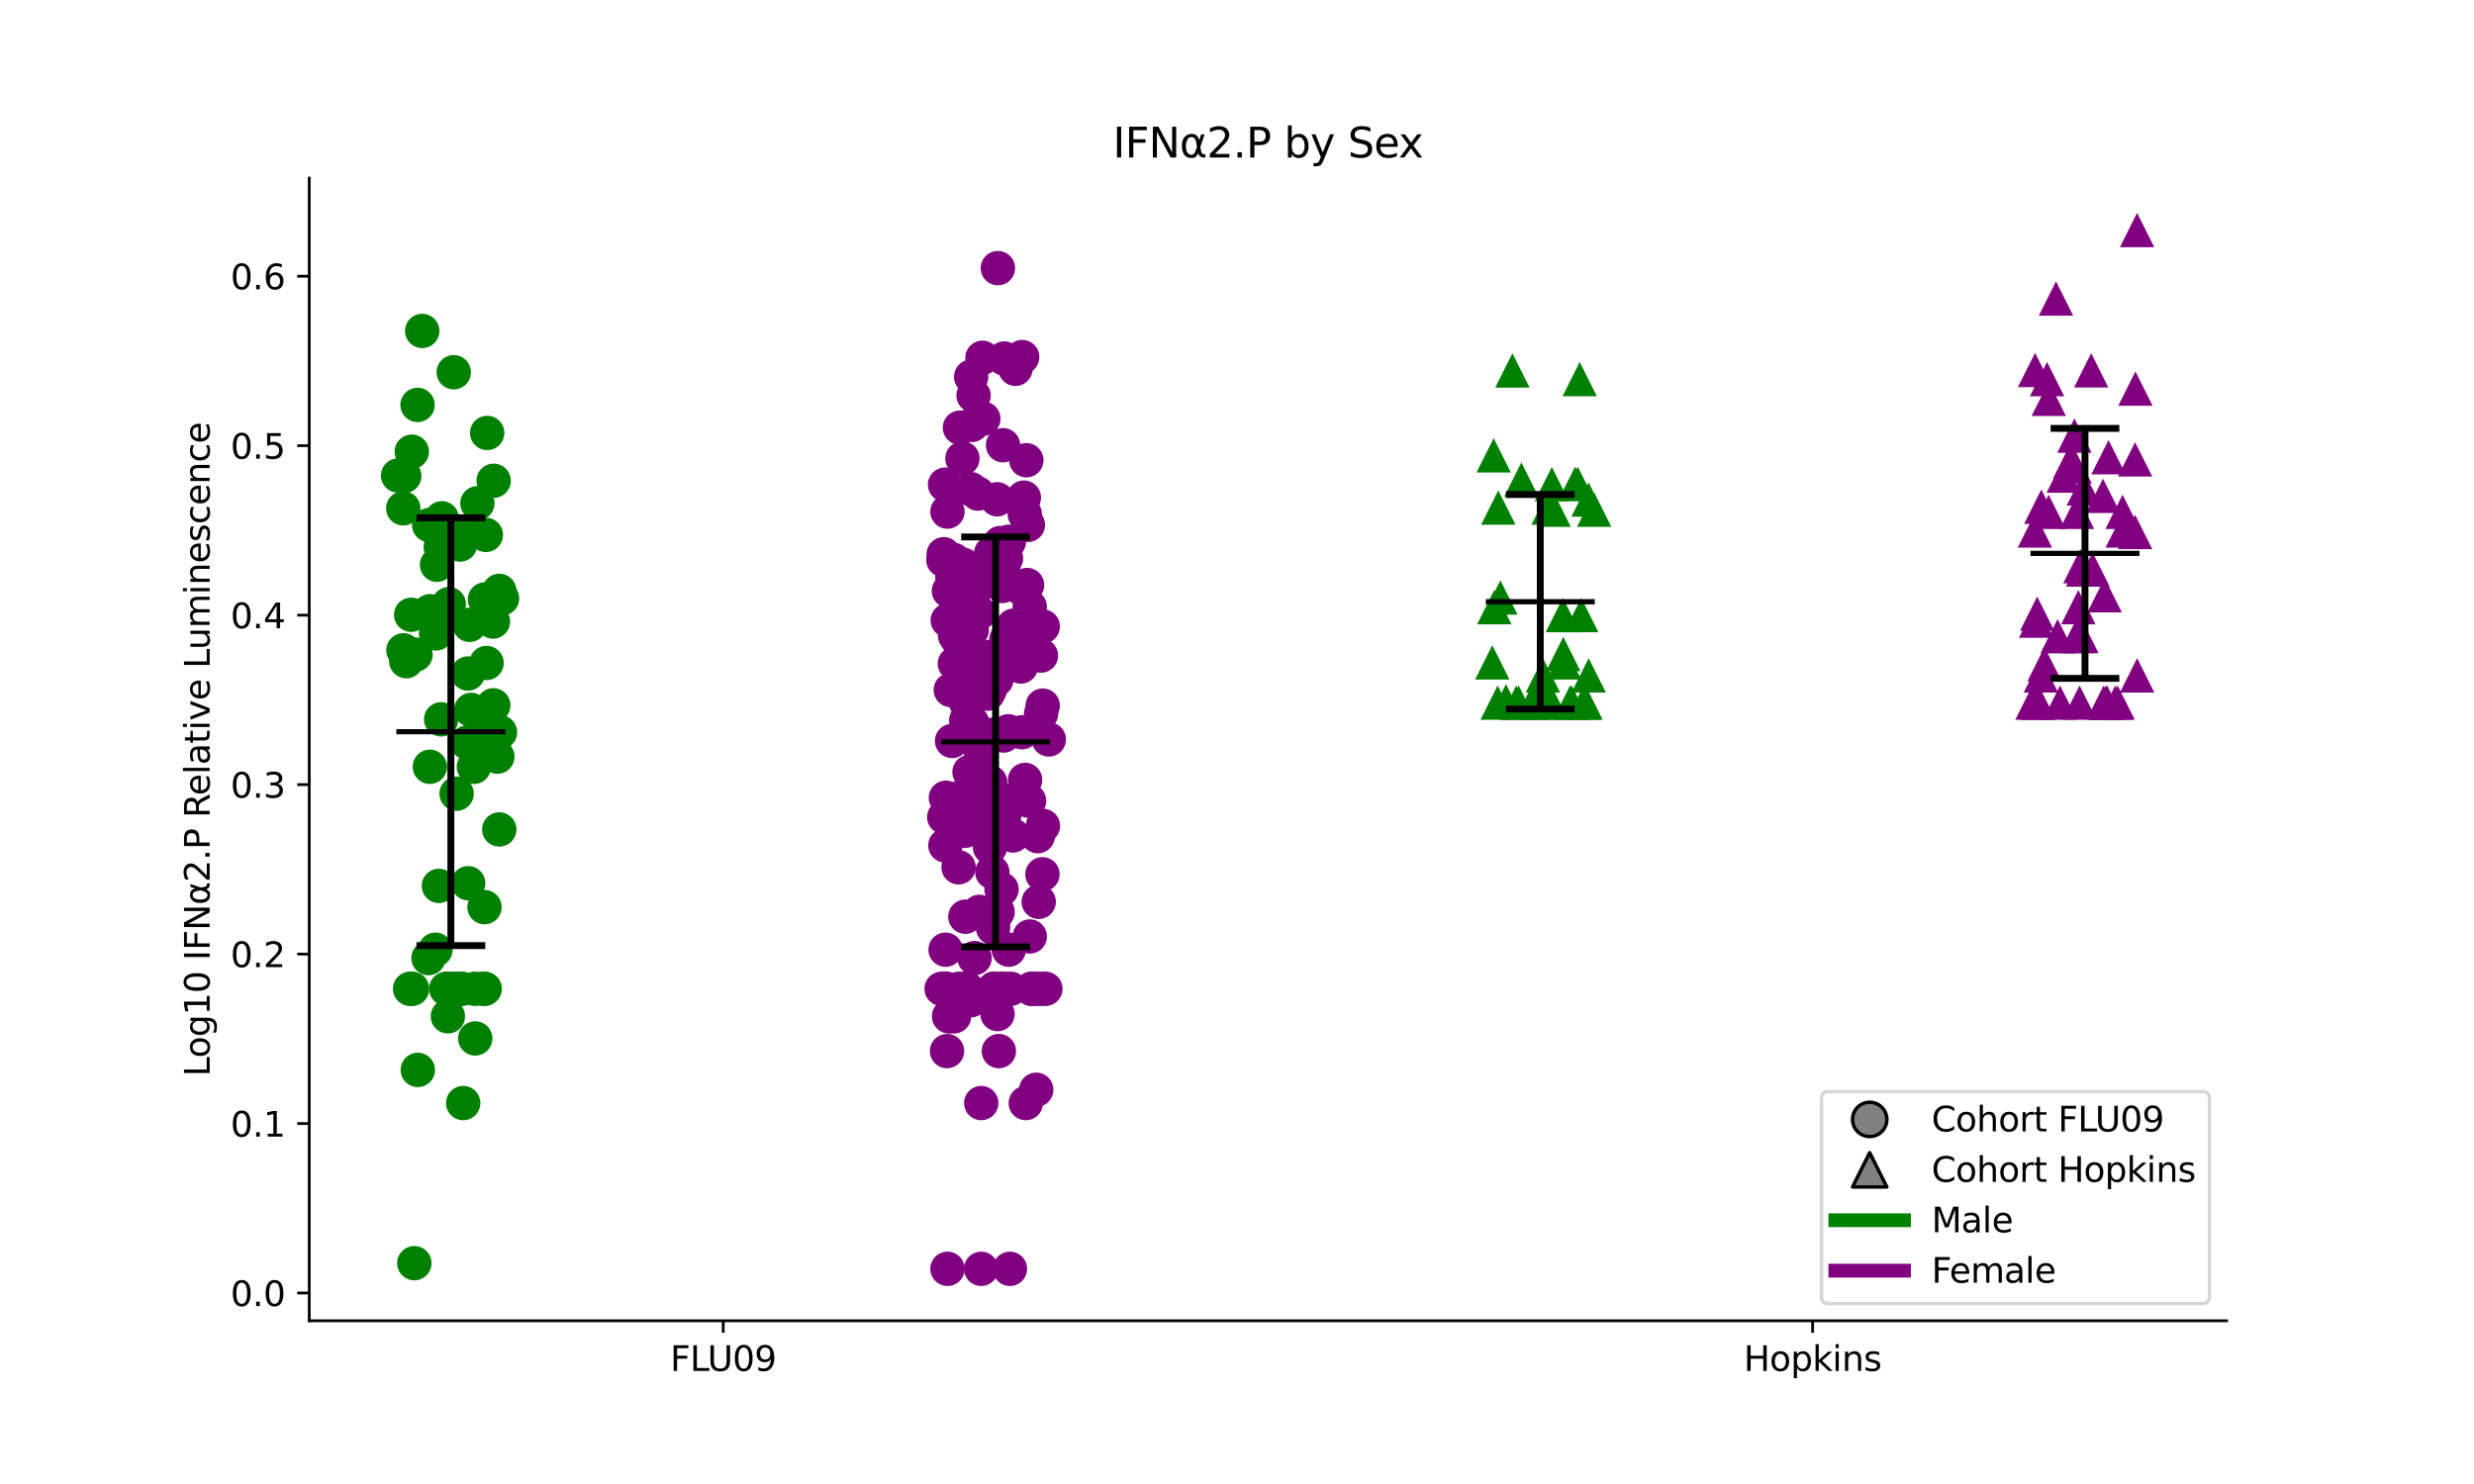 <?xml version="1.0" encoding="utf-8" standalone="no"?>
<!DOCTYPE svg PUBLIC "-//W3C//DTD SVG 1.1//EN"
  "http://www.w3.org/Graphics/SVG/1.1/DTD/svg11.dtd">
<svg xmlns:xlink="http://www.w3.org/1999/xlink" width="720pt" height="432pt" viewBox="0 0 720 432" xmlns="http://www.w3.org/2000/svg" version="1.1">
 <defs>
  <style type="text/css">*{stroke-linejoin: round; stroke-linecap: butt}</style>
 </defs>
 <g id="figure_1">
  <g id="patch_1">
   <path d="M 0 432 
L 720 432 
L 720 0 
L 0 0 
z
" style="fill: #ffffff"/>
  </g>
  <g id="axes_1">
   <g id="patch_2">
    <path d="M 90 384.48 
L 648 384.48 
L 648 51.84 
L 90 51.84 
z
" style="fill: #ffffff"/>
   </g>
   <g id="PathCollection_1">
    <defs>
     <path id="ma0c421084d" d="M 0 5 
C 1.326 5 2.598 4.473 3.536 3.536 
C 4.473 2.598 5 1.326 5 0 
C 5 -1.326 4.473 -2.598 3.536 -3.536 
C 2.598 -4.473 1.326 -5 0 -5 
C -1.326 -5 -2.598 -4.473 -3.536 -3.536 
C -4.473 -2.598 -5 -1.326 -5 0 
C -5 1.326 -4.473 2.598 -3.536 3.536 
C -2.598 4.473 -1.326 5 0 5 
z
"/>
    </defs>
    <g clip-path="url(#pc17e17e324)">
     <use xlink:href="#ma0c421084d" x="141.859" y="213.828" style="fill: #008000"/>
     <use xlink:href="#ma0c421084d" x="141.001" y="264.07" style="fill: #008000"/>
     <use xlink:href="#ma0c421084d" x="145.321" y="172.015" style="fill: #008000"/>
     <use xlink:href="#ma0c421084d" x="128.388" y="209.396" style="fill: #008000"/>
     <use xlink:href="#ma0c421084d" x="145.517" y="213.165" style="fill: #008000"/>
     <use xlink:href="#ma0c421084d" x="140.658" y="287.844" style="fill: #008000"/>
     <use xlink:href="#ma0c421084d" x="127.726" y="257.886" style="fill: #008000"/>
     <use xlink:href="#ma0c421084d" x="119.926" y="287.844" style="fill: #008000"/>
     <use xlink:href="#ma0c421084d" x="120.928" y="190.563" style="fill: #008000"/>
     <use xlink:href="#ma0c421084d" x="125.1" y="223.222" style="fill: #008000"/>
     <use xlink:href="#ma0c421084d" x="134.507" y="287.844" style="fill: #008000"/>
     <use xlink:href="#ma0c421084d" x="145.302" y="241.456" style="fill: #008000"/>
     <use xlink:href="#ma0c421084d" x="141.6" y="192.992" style="fill: #008000"/>
     <use xlink:href="#ma0c421084d" x="138.313" y="302.29" style="fill: #008000"/>
     <use xlink:href="#ma0c421084d" x="142.343" y="177.563" style="fill: #008000"/>
     <use xlink:href="#ma0c421084d" x="137.118" y="206.66" style="fill: #008000"/>
     <use xlink:href="#ma0c421084d" x="132.46" y="287.844" style="fill: #008000"/>
     <use xlink:href="#ma0c421084d" x="130.342" y="295.859" style="fill: #008000"/>
     <use xlink:href="#ma0c421084d" x="129.884" y="287.844" style="fill: #008000"/>
     <use xlink:href="#ma0c421084d" x="134.803" y="321.107" style="fill: #008000"/>
     <use xlink:href="#ma0c421084d" x="130.225" y="287.844" style="fill: #008000"/>
     <use xlink:href="#ma0c421084d" x="128.581" y="150.883" style="fill: #008000"/>
     <use xlink:href="#ma0c421084d" x="121.597" y="311.457" style="fill: #008000"/>
     <use xlink:href="#ma0c421084d" x="130.611" y="175.872" style="fill: #008000"/>
     <use xlink:href="#ma0c421084d" x="119.849" y="131.483" style="fill: #008000"/>
     <use xlink:href="#ma0c421084d" x="133.794" y="287.844" style="fill: #008000"/>
     <use xlink:href="#ma0c421084d" x="128.271" y="159.215" style="fill: #008000"/>
     <use xlink:href="#ma0c421084d" x="143.666" y="139.951" style="fill: #008000"/>
     <use xlink:href="#ma0c421084d" x="130.307" y="287.844" style="fill: #008000"/>
     <use xlink:href="#ma0c421084d" x="124.704" y="278.899" style="fill: #008000"/>
     <use xlink:href="#ma0c421084d" x="136.176" y="196.069" style="fill: #008000"/>
     <use xlink:href="#ma0c421084d" x="132.049" y="108.363" style="fill: #008000"/>
     <use xlink:href="#ma0c421084d" x="142.56" y="214.634" style="fill: #008000"/>
     <use xlink:href="#ma0c421084d" x="138.205" y="287.844" style="fill: #008000"/>
     <use xlink:href="#ma0c421084d" x="146.104" y="174.189" style="fill: #008000"/>
     <use xlink:href="#ma0c421084d" x="141.402" y="155.71" style="fill: #008000"/>
     <use xlink:href="#ma0c421084d" x="115.866" y="138.419" style="fill: #008000"/>
     <use xlink:href="#ma0c421084d" x="119.356" y="287.844" style="fill: #008000"/>
     <use xlink:href="#ma0c421084d" x="119.661" y="178.962" style="fill: #008000"/>
     <use xlink:href="#ma0c421084d" x="122.875" y="96.34" style="fill: #008000"/>
     <use xlink:href="#ma0c421084d" x="117.648" y="138.566" style="fill: #008000"/>
     <use xlink:href="#ma0c421084d" x="141.062" y="287.844" style="fill: #008000"/>
     <use xlink:href="#ma0c421084d" x="144.758" y="220.259" style="fill: #008000"/>
     <use xlink:href="#ma0c421084d" x="124.909" y="152.846" style="fill: #008000"/>
     <use xlink:href="#ma0c421084d" x="138.934" y="146.508" style="fill: #008000"/>
     <use xlink:href="#ma0c421084d" x="127.187" y="164.404" style="fill: #008000"/>
     <use xlink:href="#ma0c421084d" x="136.674" y="181.887" style="fill: #008000"/>
     <use xlink:href="#ma0c421084d" x="117.361" y="147.978" style="fill: #008000"/>
     <use xlink:href="#ma0c421084d" x="141.141" y="174.483" style="fill: #008000"/>
     <use xlink:href="#ma0c421084d" x="125.134" y="177.924" style="fill: #008000"/>
     <use xlink:href="#ma0c421084d" x="126.732" y="276.46" style="fill: #008000"/>
     <use xlink:href="#ma0c421084d" x="117.406" y="189.303" style="fill: #008000"/>
     <use xlink:href="#ma0c421084d" x="143.463" y="180.93" style="fill: #008000"/>
     <use xlink:href="#ma0c421084d" x="136.257" y="257.112" style="fill: #008000"/>
     <use xlink:href="#ma0c421084d" x="137.916" y="223.222" style="fill: #008000"/>
     <use xlink:href="#ma0c421084d" x="143.569" y="205.329" style="fill: #008000"/>
     <use xlink:href="#ma0c421084d" x="133.908" y="158.513" style="fill: #008000"/>
     <use xlink:href="#ma0c421084d" x="120.584" y="367.714" style="fill: #008000"/>
     <use xlink:href="#ma0c421084d" x="126.919" y="184.385" style="fill: #008000"/>
     <use xlink:href="#ma0c421084d" x="135.966" y="216.165" style="fill: #008000"/>
     <use xlink:href="#ma0c421084d" x="132.883" y="231.05" style="fill: #008000"/>
     <use xlink:href="#ma0c421084d" x="118.245" y="192.471" style="fill: #008000"/>
     <use xlink:href="#ma0c421084d" x="121.519" y="117.874" style="fill: #008000"/>
     <use xlink:href="#ma0c421084d" x="141.78" y="126.036" style="fill: #008000"/>
     <use xlink:href="#ma0c421084d" x="134.557" y="154.908" style="fill: #008000"/>
    </g>
   </g>
   <g id="PathCollection_2">
    <defs>
     <path id="m1e40e84c14" d="M 0 5 
C 1.326 5 2.598 4.473 3.536 3.536 
C 4.473 2.598 5 1.326 5 0 
C 5 -1.326 4.473 -2.598 3.536 -3.536 
C 2.598 -4.473 1.326 -5 0 -5 
C -1.326 -5 -2.598 -4.473 -3.536 -3.536 
C -4.473 -2.598 -5 -1.326 -5 0 
C -5 1.326 -4.473 2.598 -3.536 3.536 
C -2.598 4.473 -1.326 5 0 5 
z
"/>
    </defs>
    <g clip-path="url(#pc17e17e324)">
     <use xlink:href="#m1e40e84c14" x="298.389" y="184.091" style="fill: #800080"/>
     <use xlink:href="#m1e40e84c14" x="288.105" y="246.638" style="fill: #800080"/>
     <use xlink:href="#m1e40e84c14" x="285.664" y="227.026" style="fill: #800080"/>
     <use xlink:href="#m1e40e84c14" x="287.462" y="201.935" style="fill: #800080"/>
     <use xlink:href="#m1e40e84c14" x="277.595" y="163.031" style="fill: #800080"/>
     <use xlink:href="#m1e40e84c14" x="303.477" y="182.376" style="fill: #800080"/>
     <use xlink:href="#m1e40e84c14" x="282.85" y="123.694" style="fill: #800080"/>
     <use xlink:href="#m1e40e84c14" x="287.177" y="228.699" style="fill: #800080"/>
     <use xlink:href="#m1e40e84c14" x="282.905" y="210.367" style="fill: #800080"/>
     <use xlink:href="#m1e40e84c14" x="293.423" y="212.885" style="fill: #800080"/>
     <use xlink:href="#m1e40e84c14" x="297.093" y="194.023" style="fill: #800080"/>
     <use xlink:href="#m1e40e84c14" x="302.295" y="262.521" style="fill: #800080"/>
     <use xlink:href="#m1e40e84c14" x="286.444" y="199.454" style="fill: #800080"/>
     <use xlink:href="#m1e40e84c14" x="287.711" y="233.986" style="fill: #800080"/>
     <use xlink:href="#m1e40e84c14" x="284.578" y="143.684" style="fill: #800080"/>
     <use xlink:href="#m1e40e84c14" x="275.035" y="141.09" style="fill: #800080"/>
     <use xlink:href="#m1e40e84c14" x="301.858" y="287.844" style="fill: #800080"/>
     <use xlink:href="#m1e40e84c14" x="288.777" y="196.669" style="fill: #800080"/>
     <use xlink:href="#m1e40e84c14" x="298.757" y="180.834" style="fill: #800080"/>
     <use xlink:href="#m1e40e84c14" x="288.791" y="253.882" style="fill: #800080"/>
     <use xlink:href="#m1e40e84c14" x="302.981" y="207.745" style="fill: #800080"/>
     <use xlink:href="#m1e40e84c14" x="284.046" y="227.483" style="fill: #800080"/>
     <use xlink:href="#m1e40e84c14" x="298.892" y="170.302" style="fill: #800080"/>
     <use xlink:href="#m1e40e84c14" x="291.105" y="158.082" style="fill: #800080"/>
     <use xlink:href="#m1e40e84c14" x="282.8" y="183.43" style="fill: #800080"/>
     <use xlink:href="#m1e40e84c14" x="283.427" y="177.196" style="fill: #800080"/>
     <use xlink:href="#m1e40e84c14" x="279.369" y="124.506" style="fill: #800080"/>
     <use xlink:href="#m1e40e84c14" x="286.174" y="121.895" style="fill: #800080"/>
     <use xlink:href="#m1e40e84c14" x="284.286" y="216.165" style="fill: #800080"/>
     <use xlink:href="#m1e40e84c14" x="299.141" y="152.793" style="fill: #800080"/>
     <use xlink:href="#m1e40e84c14" x="278.825" y="186.384" style="fill: #800080"/>
     <use xlink:href="#m1e40e84c14" x="274.555" y="163.024" style="fill: #800080"/>
     <use xlink:href="#m1e40e84c14" x="290.301" y="295.194" style="fill: #800080"/>
     <use xlink:href="#m1e40e84c14" x="282.526" y="142.388" style="fill: #800080"/>
     <use xlink:href="#m1e40e84c14" x="303.38" y="254.508" style="fill: #800080"/>
     <use xlink:href="#m1e40e84c14" x="285.042" y="265.443" style="fill: #800080"/>
     <use xlink:href="#m1e40e84c14" x="303.454" y="205.405" style="fill: #800080"/>
     <use xlink:href="#m1e40e84c14" x="289.32" y="287.844" style="fill: #800080"/>
     <use xlink:href="#m1e40e84c14" x="299.478" y="233.124" style="fill: #800080"/>
     <use xlink:href="#m1e40e84c14" x="281.527" y="185.55" style="fill: #800080"/>
     <use xlink:href="#m1e40e84c14" x="298.326" y="227.026" style="fill: #800080"/>
     <use xlink:href="#m1e40e84c14" x="275.746" y="369.36" style="fill: #800080"/>
     <use xlink:href="#m1e40e84c14" x="293.599" y="157.709" style="fill: #800080"/>
     <use xlink:href="#m1e40e84c14" x="293.914" y="369.36" style="fill: #800080"/>
     <use xlink:href="#m1e40e84c14" x="297.479" y="103.94" style="fill: #800080"/>
     <use xlink:href="#m1e40e84c14" x="288.171" y="227.714" style="fill: #800080"/>
     <use xlink:href="#m1e40e84c14" x="298.27" y="189.649" style="fill: #800080"/>
     <use xlink:href="#m1e40e84c14" x="282.633" y="109.679" style="fill: #800080"/>
     <use xlink:href="#m1e40e84c14" x="294.793" y="243.202" style="fill: #800080"/>
     <use xlink:href="#m1e40e84c14" x="282.609" y="177.401" style="fill: #800080"/>
     <use xlink:href="#m1e40e84c14" x="279.316" y="232.229" style="fill: #800080"/>
     <use xlink:href="#m1e40e84c14" x="290.692" y="305.98" style="fill: #800080"/>
     <use xlink:href="#m1e40e84c14" x="275.824" y="180.594" style="fill: #800080"/>
     <use xlink:href="#m1e40e84c14" x="299.683" y="272.617" style="fill: #800080"/>
     <use xlink:href="#m1e40e84c14" x="274.029" y="287.844" style="fill: #800080"/>
     <use xlink:href="#m1e40e84c14" x="285.566" y="321.107" style="fill: #800080"/>
     <use xlink:href="#m1e40e84c14" x="277.649" y="295.859" style="fill: #800080"/>
     <use xlink:href="#m1e40e84c14" x="285.358" y="221.104" style="fill: #800080"/>
     <use xlink:href="#m1e40e84c14" x="298.235" y="149.648" style="fill: #800080"/>
     <use xlink:href="#m1e40e84c14" x="283.621" y="278.899" style="fill: #800080"/>
     <use xlink:href="#m1e40e84c14" x="303.528" y="240.418" style="fill: #800080"/>
     <use xlink:href="#m1e40e84c14" x="285.541" y="369.36" style="fill: #800080"/>
     <use xlink:href="#m1e40e84c14" x="276.197" y="295.859" style="fill: #800080"/>
     <use xlink:href="#m1e40e84c14" x="294.22" y="186.427" style="fill: #800080"/>
     <use xlink:href="#m1e40e84c14" x="281.399" y="287.844" style="fill: #800080"/>
     <use xlink:href="#m1e40e84c14" x="300.314" y="287.844" style="fill: #800080"/>
     <use xlink:href="#m1e40e84c14" x="298.529" y="321.107" style="fill: #800080"/>
     <use xlink:href="#m1e40e84c14" x="299.678" y="176.632" style="fill: #800080"/>
     <use xlink:href="#m1e40e84c14" x="280.095" y="133.456" style="fill: #800080"/>
     <use xlink:href="#m1e40e84c14" x="277.943" y="185.011" style="fill: #800080"/>
     <use xlink:href="#m1e40e84c14" x="275.737" y="148.932" style="fill: #800080"/>
     <use xlink:href="#m1e40e84c14" x="279.8" y="171.27" style="fill: #800080"/>
     <use xlink:href="#m1e40e84c14" x="283.899" y="171.52" style="fill: #800080"/>
     <use xlink:href="#m1e40e84c14" x="275.613" y="305.98" style="fill: #800080"/>
     <use xlink:href="#m1e40e84c14" x="292.309" y="237.101" style="fill: #800080"/>
     <use xlink:href="#m1e40e84c14" x="291.535" y="287.844" style="fill: #800080"/>
     <use xlink:href="#m1e40e84c14" x="302.942" y="190.841" style="fill: #800080"/>
     <use xlink:href="#m1e40e84c14" x="292.324" y="287.844" style="fill: #800080"/>
     <use xlink:href="#m1e40e84c14" x="284.553" y="197.881" style="fill: #800080"/>
     <use xlink:href="#m1e40e84c14" x="292.085" y="214.116" style="fill: #800080"/>
     <use xlink:href="#m1e40e84c14" x="280.288" y="237.515" style="fill: #800080"/>
     <use xlink:href="#m1e40e84c14" x="284.544" y="241.456" style="fill: #800080"/>
     <use xlink:href="#m1e40e84c14" x="275.135" y="246.119" style="fill: #800080"/>
     <use xlink:href="#m1e40e84c14" x="276.161" y="172.015" style="fill: #800080"/>
     <use xlink:href="#m1e40e84c14" x="274.802" y="237.874" style="fill: #800080"/>
     <use xlink:href="#m1e40e84c14" x="289.002" y="270.095" style="fill: #800080"/>
     <use xlink:href="#m1e40e84c14" x="289.483" y="266.86" style="fill: #800080"/>
     <use xlink:href="#m1e40e84c14" x="301.563" y="317.237" style="fill: #800080"/>
     <use xlink:href="#m1e40e84c14" x="291.475" y="258.874" style="fill: #800080"/>
     <use xlink:href="#m1e40e84c14" x="277.897" y="193.185" style="fill: #800080"/>
     <use xlink:href="#m1e40e84c14" x="295.096" y="184.942" style="fill: #800080"/>
     <use xlink:href="#m1e40e84c14" x="294.127" y="287.844" style="fill: #800080"/>
     <use xlink:href="#m1e40e84c14" x="289.422" y="287.844" style="fill: #800080"/>
     <use xlink:href="#m1e40e84c14" x="296.779" y="171.032" style="fill: #800080"/>
     <use xlink:href="#m1e40e84c14" x="281.909" y="177.196" style="fill: #800080"/>
     <use xlink:href="#m1e40e84c14" x="279.1" y="287.844" style="fill: #800080"/>
     <use xlink:href="#m1e40e84c14" x="280.982" y="204.12" style="fill: #800080"/>
     <use xlink:href="#m1e40e84c14" x="288.462" y="161.048" style="fill: #800080"/>
     <use xlink:href="#m1e40e84c14" x="299.041" y="182.478" style="fill: #800080"/>
     <use xlink:href="#m1e40e84c14" x="279.622" y="192.265" style="fill: #800080"/>
     <use xlink:href="#m1e40e84c14" x="281.253" y="287.844" style="fill: #800080"/>
     <use xlink:href="#m1e40e84c14" x="275.192" y="276.46" style="fill: #800080"/>
     <use xlink:href="#m1e40e84c14" x="277.079" y="215.692" style="fill: #800080"/>
     <use xlink:href="#m1e40e84c14" x="285.932" y="104.153" style="fill: #800080"/>
     <use xlink:href="#m1e40e84c14" x="290.412" y="78.049" style="fill: #800080"/>
     <use xlink:href="#m1e40e84c14" x="283.356" y="166.315" style="fill: #800080"/>
     <use xlink:href="#m1e40e84c14" x="283.552" y="235.427" style="fill: #800080"/>
     <use xlink:href="#m1e40e84c14" x="281.199" y="209.707" style="fill: #800080"/>
     <use xlink:href="#m1e40e84c14" x="282.508" y="291.176" style="fill: #800080"/>
     <use xlink:href="#m1e40e84c14" x="275.286" y="232.229" style="fill: #800080"/>
     <use xlink:href="#m1e40e84c14" x="303.197" y="287.844" style="fill: #800080"/>
     <use xlink:href="#m1e40e84c14" x="294.964" y="182.137" style="fill: #800080"/>
     <use xlink:href="#m1e40e84c14" x="280.845" y="241.852" style="fill: #800080"/>
     <use xlink:href="#m1e40e84c14" x="280.946" y="266.86" style="fill: #800080"/>
     <use xlink:href="#m1e40e84c14" x="291.716" y="170.578" style="fill: #800080"/>
     <use xlink:href="#m1e40e84c14" x="289.945" y="197.881" style="fill: #800080"/>
     <use xlink:href="#m1e40e84c14" x="280.964" y="287.844" style="fill: #800080"/>
     <use xlink:href="#m1e40e84c14" x="275.333" y="287.844" style="fill: #800080"/>
     <use xlink:href="#m1e40e84c14" x="305.234" y="215.258" style="fill: #800080"/>
     <use xlink:href="#m1e40e84c14" x="292.381" y="167.694" style="fill: #800080"/>
     <use xlink:href="#m1e40e84c14" x="276.699" y="200.859" style="fill: #800080"/>
     <use xlink:href="#m1e40e84c14" x="290.487" y="232.229" style="fill: #800080"/>
     <use xlink:href="#m1e40e84c14" x="283.341" y="115.142" style="fill: #800080"/>
     <use xlink:href="#m1e40e84c14" x="300.192" y="287.844" style="fill: #800080"/>
     <use xlink:href="#m1e40e84c14" x="280.311" y="164.404" style="fill: #800080"/>
     <use xlink:href="#m1e40e84c14" x="302.013" y="243.409" style="fill: #800080"/>
     <use xlink:href="#m1e40e84c14" x="297.429" y="213.165" style="fill: #800080"/>
     <use xlink:href="#m1e40e84c14" x="289.324" y="287.844" style="fill: #800080"/>
     <use xlink:href="#m1e40e84c14" x="277.173" y="234.314" style="fill: #800080"/>
     <use xlink:href="#m1e40e84c14" x="275.244" y="287.844" style="fill: #800080"/>
     <use xlink:href="#m1e40e84c14" x="275.518" y="162.556" style="fill: #800080"/>
     <use xlink:href="#m1e40e84c14" x="293.577" y="276.46" style="fill: #800080"/>
     <use xlink:href="#m1e40e84c14" x="304.238" y="287.844" style="fill: #800080"/>
     <use xlink:href="#m1e40e84c14" x="282.163" y="224.732" style="fill: #800080"/>
     <use xlink:href="#m1e40e84c14" x="290.336" y="265.443" style="fill: #800080"/>
     <use xlink:href="#m1e40e84c14" x="274.64" y="161.34" style="fill: #800080"/>
     <use xlink:href="#m1e40e84c14" x="295.526" y="107.36" style="fill: #800080"/>
     <use xlink:href="#m1e40e84c14" x="292.908" y="186.085" style="fill: #800080"/>
     <use xlink:href="#m1e40e84c14" x="288.307" y="191.17" style="fill: #800080"/>
     <use xlink:href="#m1e40e84c14" x="288.779" y="213.892" style="fill: #800080"/>
     <use xlink:href="#m1e40e84c14" x="292.283" y="104.368" style="fill: #800080"/>
     <use xlink:href="#m1e40e84c14" x="290.219" y="145.35" style="fill: #800080"/>
     <use xlink:href="#m1e40e84c14" x="284.979" y="178.456" style="fill: #800080"/>
     <use xlink:href="#m1e40e84c14" x="278.973" y="252.483" style="fill: #800080"/>
     <use xlink:href="#m1e40e84c14" x="288.039" y="200.859" style="fill: #800080"/>
     <use xlink:href="#m1e40e84c14" x="292.777" y="162.536" style="fill: #800080"/>
     <use xlink:href="#m1e40e84c14" x="297.964" y="144.861" style="fill: #800080"/>
     <use xlink:href="#m1e40e84c14" x="291.914" y="129.603" style="fill: #800080"/>
     <use xlink:href="#m1e40e84c14" x="298.695" y="133.98" style="fill: #800080"/>
     <use xlink:href="#m1e40e84c14" x="277.177" y="167.931" style="fill: #800080"/>
    </g>
   </g>
   <g id="PathCollection_3">
    <defs>
     <path id="m21f4e4a3f6" d="M 0 -5 
L -5 5 
L 5 5 
z
"/>
    </defs>
    <g clip-path="url(#pc17e17e324)">
     <use xlink:href="#m21f4e4a3f6" x="434.301" y="192.818" style="fill: #008000"/>
     <use xlink:href="#m21f4e4a3f6" x="458.382" y="140.857" style="fill: #008000"/>
     <use xlink:href="#m21f4e4a3f6" x="434.695" y="132.545" style="fill: #008000"/>
     <use xlink:href="#m21f4e4a3f6" x="442.758" y="139.617" style="fill: #008000"/>
     <use xlink:href="#m21f4e4a3f6" x="452.154" y="148.376" style="fill: #008000"/>
     <use xlink:href="#m21f4e4a3f6" x="435.851" y="204.535" style="fill: #008000"/>
     <use xlink:href="#m21f4e4a3f6" x="450.497" y="202.625" style="fill: #008000"/>
     <use xlink:href="#m21f4e4a3f6" x="455.173" y="192.818" style="fill: #008000"/>
     <use xlink:href="#m21f4e4a3f6" x="454.837" y="179.053" style="fill: #008000"/>
     <use xlink:href="#m21f4e4a3f6" x="459.733" y="110.36" style="fill: #008000"/>
     <use xlink:href="#m21f4e4a3f6" x="463.951" y="148.376" style="fill: #008000"/>
     <use xlink:href="#m21f4e4a3f6" x="460.179" y="179.053" style="fill: #008000"/>
     <use xlink:href="#m21f4e4a3f6" x="434.875" y="176.738" style="fill: #008000"/>
     <use xlink:href="#m21f4e4a3f6" x="451.629" y="140.919" style="fill: #008000"/>
     <use xlink:href="#m21f4e4a3f6" x="449.03" y="196.591" style="fill: #008000"/>
     <use xlink:href="#m21f4e4a3f6" x="446.852" y="204.535" style="fill: #008000"/>
     <use xlink:href="#m21f4e4a3f6" x="440.156" y="107.83" style="fill: #008000"/>
     <use xlink:href="#m21f4e4a3f6" x="436.043" y="147.747" style="fill: #008000"/>
     <use xlink:href="#m21f4e4a3f6" x="454.966" y="190.385" style="fill: #008000"/>
     <use xlink:href="#m21f4e4a3f6" x="456.938" y="204.535" style="fill: #008000"/>
     <use xlink:href="#m21f4e4a3f6" x="445.851" y="204.535" style="fill: #008000"/>
     <use xlink:href="#m21f4e4a3f6" x="441.963" y="204.535" style="fill: #008000"/>
     <use xlink:href="#m21f4e4a3f6" x="462.316" y="145.416" style="fill: #008000"/>
     <use xlink:href="#m21f4e4a3f6" x="441.273" y="204.535" style="fill: #008000"/>
     <use xlink:href="#m21f4e4a3f6" x="460.93" y="204.535" style="fill: #008000"/>
     <use xlink:href="#m21f4e4a3f6" x="450.681" y="147.747" style="fill: #008000"/>
     <use xlink:href="#m21f4e4a3f6" x="450.309" y="204.535" style="fill: #008000"/>
     <use xlink:href="#m21f4e4a3f6" x="462.346" y="196.591" style="fill: #008000"/>
     <use xlink:href="#m21f4e4a3f6" x="438.282" y="204.12" style="fill: #008000"/>
     <use xlink:href="#m21f4e4a3f6" x="457.403" y="204.535" style="fill: #008000"/>
     <use xlink:href="#m21f4e4a3f6" x="436.646" y="173.927" style="fill: #008000"/>
     <use xlink:href="#m21f4e4a3f6" x="461.433" y="204.535" style="fill: #008000"/>
     <use xlink:href="#m21f4e4a3f6" x="459.175" y="140.857" style="fill: #008000"/>
    </g>
   </g>
   <g id="PathCollection_4">
    <defs>
     <path id="m7f8ecb0b6f" d="M 0 -5 
L -5 5 
L 5 5 
z
"/>
    </defs>
    <g clip-path="url(#pc17e17e324)">
     <use xlink:href="#m7f8ecb0b6f" x="592.208" y="154.427" style="fill: #800080"/>
     <use xlink:href="#m7f8ecb0b6f" x="598.816" y="185.203" style="fill: #800080"/>
     <use xlink:href="#m7f8ecb0b6f" x="592.259" y="107.706" style="fill: #800080"/>
     <use xlink:href="#m7f8ecb0b6f" x="599.536" y="204.535" style="fill: #800080"/>
     <use xlink:href="#m7f8ecb0b6f" x="600.604" y="138.447" style="fill: #800080"/>
     <use xlink:href="#m7f8ecb0b6f" x="602.463" y="134.328" style="fill: #800080"/>
     <use xlink:href="#m7f8ecb0b6f" x="613.225" y="204.535" style="fill: #800080"/>
     <use xlink:href="#m7f8ecb0b6f" x="592.856" y="204.535" style="fill: #800080"/>
     <use xlink:href="#m7f8ecb0b6f" x="605.211" y="204.535" style="fill: #800080"/>
     <use xlink:href="#m7f8ecb0b6f" x="598.356" y="86.892" style="fill: #800080"/>
     <use xlink:href="#m7f8ecb0b6f" x="616.282" y="204.535" style="fill: #800080"/>
     <use xlink:href="#m7f8ecb0b6f" x="606.262" y="165.777" style="fill: #800080"/>
     <use xlink:href="#m7f8ecb0b6f" x="593.31" y="204.535" style="fill: #800080"/>
     <use xlink:href="#m7f8ecb0b6f" x="608.977" y="165.777" style="fill: #800080"/>
     <use xlink:href="#m7f8ecb0b6f" x="606.442" y="142.171" style="fill: #800080"/>
     <use xlink:href="#m7f8ecb0b6f" x="617.763" y="154.427" style="fill: #800080"/>
     <use xlink:href="#m7f8ecb0b6f" x="596.243" y="116.101" style="fill: #800080"/>
     <use xlink:href="#m7f8ecb0b6f" x="608.592" y="107.808" style="fill: #800080"/>
     <use xlink:href="#m7f8ecb0b6f" x="591.498" y="204.535" style="fill: #800080"/>
     <use xlink:href="#m7f8ecb0b6f" x="621.465" y="113.119" style="fill: #800080"/>
     <use xlink:href="#m7f8ecb0b6f" x="612.889" y="204.535" style="fill: #800080"/>
     <use xlink:href="#m7f8ecb0b6f" x="595.748" y="110.357" style="fill: #800080"/>
     <use xlink:href="#m7f8ecb0b6f" x="621.951" y="66.96" style="fill: #800080"/>
     <use xlink:href="#m7f8ecb0b6f" x="612.503" y="173.267" style="fill: #800080"/>
     <use xlink:href="#m7f8ecb0b6f" x="595.02" y="193.344" style="fill: #800080"/>
     <use xlink:href="#m7f8ecb0b6f" x="617.719" y="149.007" style="fill: #800080"/>
     <use xlink:href="#m7f8ecb0b6f" x="621.371" y="154.852" style="fill: #800080"/>
     <use xlink:href="#m7f8ecb0b6f" x="592.869" y="178.635" style="fill: #800080"/>
     <use xlink:href="#m7f8ecb0b6f" x="615.599" y="204.535" style="fill: #800080"/>
     <use xlink:href="#m7f8ecb0b6f" x="621.96" y="196.591" style="fill: #800080"/>
     <use xlink:href="#m7f8ecb0b6f" x="603.709" y="126.799" style="fill: #800080"/>
     <use xlink:href="#m7f8ecb0b6f" x="612.034" y="144.334" style="fill: #800080"/>
     <use xlink:href="#m7f8ecb0b6f" x="613.64" y="133.092" style="fill: #800080"/>
     <use xlink:href="#m7f8ecb0b6f" x="621.367" y="133.722" style="fill: #800080"/>
     <use xlink:href="#m7f8ecb0b6f" x="592.569" y="180.666" style="fill: #800080"/>
     <use xlink:href="#m7f8ecb0b6f" x="612.211" y="204.535" style="fill: #800080"/>
     <use xlink:href="#m7f8ecb0b6f" x="603.771" y="135.735" style="fill: #800080"/>
     <use xlink:href="#m7f8ecb0b6f" x="593.958" y="196.591" style="fill: #800080"/>
     <use xlink:href="#m7f8ecb0b6f" x="594.078" y="147.499" style="fill: #800080"/>
     <use xlink:href="#m7f8ecb0b6f" x="596.205" y="149.007" style="fill: #800080"/>
     <use xlink:href="#m7f8ecb0b6f" x="604.311" y="185.162" style="fill: #800080"/>
     <use xlink:href="#m7f8ecb0b6f" x="604.851" y="176.738" style="fill: #800080"/>
     <use xlink:href="#m7f8ecb0b6f" x="605.749" y="185.162" style="fill: #800080"/>
     <use xlink:href="#m7f8ecb0b6f" x="604.467" y="149.007" style="fill: #800080"/>
     <use xlink:href="#m7f8ecb0b6f" x="605.443" y="164.831" style="fill: #800080"/>
    </g>
   </g>
   <g id="matplotlib.axis_1">
    <g id="xtick_1">
     <g id="line2d_1">
      <defs>
       <path id="m58d9c4c917" d="M 0 0 
L 0 3.5 
" style="stroke: #000000; stroke-width: 0.8"/>
      </defs>
      <g>
       <use xlink:href="#m58d9c4c917" x="210.477" y="384.48" style="stroke: #000000; stroke-width: 0.8"/>
      </g>
     </g>
     <g id="text_1">
      <!-- FLU09 -->
      <g transform="translate(195.044 399.078) scale(0.1 -0.1)">
       <defs>
        <path id="DejaVuSans-46" d="M 628 4666 
L 3309 4666 
L 3309 4134 
L 1259 4134 
L 1259 2759 
L 3109 2759 
L 3109 2228 
L 1259 2228 
L 1259 0 
L 628 0 
L 628 4666 
z
" transform="scale(0.016)"/>
        <path id="DejaVuSans-4c" d="M 628 4666 
L 1259 4666 
L 1259 531 
L 3531 531 
L 3531 0 
L 628 0 
L 628 4666 
z
" transform="scale(0.016)"/>
        <path id="DejaVuSans-55" d="M 556 4666 
L 1191 4666 
L 1191 1831 
Q 1191 1081 1462 751 
Q 1734 422 2344 422 
Q 2950 422 3222 751 
Q 3494 1081 3494 1831 
L 3494 4666 
L 4128 4666 
L 4128 1753 
Q 4128 841 3676 375 
Q 3225 -91 2344 -91 
Q 1459 -91 1007 375 
Q 556 841 556 1753 
L 556 4666 
z
" transform="scale(0.016)"/>
        <path id="DejaVuSans-30" d="M 2034 4250 
Q 1547 4250 1301 3770 
Q 1056 3291 1056 2328 
Q 1056 1369 1301 889 
Q 1547 409 2034 409 
Q 2525 409 2770 889 
Q 3016 1369 3016 2328 
Q 3016 3291 2770 3770 
Q 2525 4250 2034 4250 
z
M 2034 4750 
Q 2819 4750 3233 4129 
Q 3647 3509 3647 2328 
Q 3647 1150 3233 529 
Q 2819 -91 2034 -91 
Q 1250 -91 836 529 
Q 422 1150 422 2328 
Q 422 3509 836 4129 
Q 1250 4750 2034 4750 
z
" transform="scale(0.016)"/>
        <path id="DejaVuSans-39" d="M 703 97 
L 703 672 
Q 941 559 1184 500 
Q 1428 441 1663 441 
Q 2288 441 2617 861 
Q 2947 1281 2994 2138 
Q 2813 1869 2534 1725 
Q 2256 1581 1919 1581 
Q 1219 1581 811 2004 
Q 403 2428 403 3163 
Q 403 3881 828 4315 
Q 1253 4750 1959 4750 
Q 2769 4750 3195 4129 
Q 3622 3509 3622 2328 
Q 3622 1225 3098 567 
Q 2575 -91 1691 -91 
Q 1453 -91 1209 -44 
Q 966 3 703 97 
z
M 1959 2075 
Q 2384 2075 2632 2365 
Q 2881 2656 2881 3163 
Q 2881 3666 2632 3958 
Q 2384 4250 1959 4250 
Q 1534 4250 1286 3958 
Q 1038 3666 1038 3163 
Q 1038 2656 1286 2365 
Q 1534 2075 1959 2075 
z
" transform="scale(0.016)"/>
       </defs>
       <use xlink:href="#DejaVuSans-46"/>
       <use xlink:href="#DejaVuSans-4c" x="57.52"/>
       <use xlink:href="#DejaVuSans-55" x="108.232"/>
       <use xlink:href="#DejaVuSans-30" x="181.426"/>
       <use xlink:href="#DejaVuSans-39" x="245.049"/>
      </g>
     </g>
    </g>
    <g id="xtick_2">
     <g id="line2d_2">
      <g>
       <use xlink:href="#m58d9c4c917" x="527.523" y="384.48" style="stroke: #000000; stroke-width: 0.8"/>
      </g>
     </g>
     <g id="text_2">
      <!-- Hopkins -->
      <g transform="translate(507.471 399.078) scale(0.1 -0.1)">
       <defs>
        <path id="DejaVuSans-48" d="M 628 4666 
L 1259 4666 
L 1259 2753 
L 3553 2753 
L 3553 4666 
L 4184 4666 
L 4184 0 
L 3553 0 
L 3553 2222 
L 1259 2222 
L 1259 0 
L 628 0 
L 628 4666 
z
" transform="scale(0.016)"/>
        <path id="DejaVuSans-6f" d="M 1959 3097 
Q 1497 3097 1228 2736 
Q 959 2375 959 1747 
Q 959 1119 1226 758 
Q 1494 397 1959 397 
Q 2419 397 2687 759 
Q 2956 1122 2956 1747 
Q 2956 2369 2687 2733 
Q 2419 3097 1959 3097 
z
M 1959 3584 
Q 2709 3584 3137 3096 
Q 3566 2609 3566 1747 
Q 3566 888 3137 398 
Q 2709 -91 1959 -91 
Q 1206 -91 779 398 
Q 353 888 353 1747 
Q 353 2609 779 3096 
Q 1206 3584 1959 3584 
z
" transform="scale(0.016)"/>
        <path id="DejaVuSans-70" d="M 1159 525 
L 1159 -1331 
L 581 -1331 
L 581 3500 
L 1159 3500 
L 1159 2969 
Q 1341 3281 1617 3432 
Q 1894 3584 2278 3584 
Q 2916 3584 3314 3078 
Q 3713 2572 3713 1747 
Q 3713 922 3314 415 
Q 2916 -91 2278 -91 
Q 1894 -91 1617 61 
Q 1341 213 1159 525 
z
M 3116 1747 
Q 3116 2381 2855 2742 
Q 2594 3103 2138 3103 
Q 1681 3103 1420 2742 
Q 1159 2381 1159 1747 
Q 1159 1113 1420 752 
Q 1681 391 2138 391 
Q 2594 391 2855 752 
Q 3116 1113 3116 1747 
z
" transform="scale(0.016)"/>
        <path id="DejaVuSans-6b" d="M 581 4863 
L 1159 4863 
L 1159 1991 
L 2875 3500 
L 3609 3500 
L 1753 1863 
L 3688 0 
L 2938 0 
L 1159 1709 
L 1159 0 
L 581 0 
L 581 4863 
z
" transform="scale(0.016)"/>
        <path id="DejaVuSans-69" d="M 603 3500 
L 1178 3500 
L 1178 0 
L 603 0 
L 603 3500 
z
M 603 4863 
L 1178 4863 
L 1178 4134 
L 603 4134 
L 603 4863 
z
" transform="scale(0.016)"/>
        <path id="DejaVuSans-6e" d="M 3513 2113 
L 3513 0 
L 2938 0 
L 2938 2094 
Q 2938 2591 2744 2837 
Q 2550 3084 2163 3084 
Q 1697 3084 1428 2787 
Q 1159 2491 1159 1978 
L 1159 0 
L 581 0 
L 581 3500 
L 1159 3500 
L 1159 2956 
Q 1366 3272 1645 3428 
Q 1925 3584 2291 3584 
Q 2894 3584 3203 3211 
Q 3513 2838 3513 2113 
z
" transform="scale(0.016)"/>
        <path id="DejaVuSans-73" d="M 2834 3397 
L 2834 2853 
Q 2591 2978 2328 3040 
Q 2066 3103 1784 3103 
Q 1356 3103 1142 2972 
Q 928 2841 928 2578 
Q 928 2378 1081 2264 
Q 1234 2150 1697 2047 
L 1894 2003 
Q 2506 1872 2764 1633 
Q 3022 1394 3022 966 
Q 3022 478 2636 193 
Q 2250 -91 1575 -91 
Q 1294 -91 989 -36 
Q 684 19 347 128 
L 347 722 
Q 666 556 975 473 
Q 1284 391 1588 391 
Q 1994 391 2212 530 
Q 2431 669 2431 922 
Q 2431 1156 2273 1281 
Q 2116 1406 1581 1522 
L 1381 1569 
Q 847 1681 609 1914 
Q 372 2147 372 2553 
Q 372 3047 722 3315 
Q 1072 3584 1716 3584 
Q 2034 3584 2315 3537 
Q 2597 3491 2834 3397 
z
" transform="scale(0.016)"/>
       </defs>
       <use xlink:href="#DejaVuSans-48"/>
       <use xlink:href="#DejaVuSans-6f" x="75.195"/>
       <use xlink:href="#DejaVuSans-70" x="136.377"/>
       <use xlink:href="#DejaVuSans-6b" x="199.854"/>
       <use xlink:href="#DejaVuSans-69" x="257.764"/>
       <use xlink:href="#DejaVuSans-6e" x="285.547"/>
       <use xlink:href="#DejaVuSans-73" x="348.926"/>
      </g>
     </g>
    </g>
   </g>
   <g id="matplotlib.axis_2">
    <g id="ytick_1">
     <g id="line2d_3">
      <defs>
       <path id="m8356fce73e" d="M 0 0 
L -3.5 0 
" style="stroke: #000000; stroke-width: 0.8"/>
      </defs>
      <g>
       <use xlink:href="#m8356fce73e" x="90" y="376.404" style="stroke: #000000; stroke-width: 0.8"/>
      </g>
     </g>
     <g id="text_3">
      <!-- 0.0 -->
      <g transform="translate(67.097 380.203) scale(0.1 -0.1)">
       <defs>
        <path id="DejaVuSans-2e" d="M 684 794 
L 1344 794 
L 1344 0 
L 684 0 
L 684 794 
z
" transform="scale(0.016)"/>
       </defs>
       <use xlink:href="#DejaVuSans-30"/>
       <use xlink:href="#DejaVuSans-2e" x="63.623"/>
       <use xlink:href="#DejaVuSans-30" x="95.41"/>
      </g>
     </g>
    </g>
    <g id="ytick_2">
     <g id="line2d_4">
      <g>
       <use xlink:href="#m8356fce73e" x="90" y="327.072" style="stroke: #000000; stroke-width: 0.8"/>
      </g>
     </g>
     <g id="text_4">
      <!-- 0.1 -->
      <g transform="translate(67.097 330.871) scale(0.1 -0.1)">
       <defs>
        <path id="DejaVuSans-31" d="M 794 531 
L 1825 531 
L 1825 4091 
L 703 3866 
L 703 4441 
L 1819 4666 
L 2450 4666 
L 2450 531 
L 3481 531 
L 3481 0 
L 794 0 
L 794 531 
z
" transform="scale(0.016)"/>
       </defs>
       <use xlink:href="#DejaVuSans-30"/>
       <use xlink:href="#DejaVuSans-2e" x="63.623"/>
       <use xlink:href="#DejaVuSans-31" x="95.41"/>
      </g>
     </g>
    </g>
    <g id="ytick_3">
     <g id="line2d_5">
      <g>
       <use xlink:href="#m8356fce73e" x="90" y="277.74" style="stroke: #000000; stroke-width: 0.8"/>
      </g>
     </g>
     <g id="text_5">
      <!-- 0.2 -->
      <g transform="translate(67.097 281.539) scale(0.1 -0.1)">
       <defs>
        <path id="DejaVuSans-32" d="M 1228 531 
L 3431 531 
L 3431 0 
L 469 0 
L 469 531 
Q 828 903 1448 1529 
Q 2069 2156 2228 2338 
Q 2531 2678 2651 2914 
Q 2772 3150 2772 3378 
Q 2772 3750 2511 3984 
Q 2250 4219 1831 4219 
Q 1534 4219 1204 4116 
Q 875 4013 500 3803 
L 500 4441 
Q 881 4594 1212 4672 
Q 1544 4750 1819 4750 
Q 2544 4750 2975 4387 
Q 3406 4025 3406 3419 
Q 3406 3131 3298 2873 
Q 3191 2616 2906 2266 
Q 2828 2175 2409 1742 
Q 1991 1309 1228 531 
z
" transform="scale(0.016)"/>
       </defs>
       <use xlink:href="#DejaVuSans-30"/>
       <use xlink:href="#DejaVuSans-2e" x="63.623"/>
       <use xlink:href="#DejaVuSans-32" x="95.41"/>
      </g>
     </g>
    </g>
    <g id="ytick_4">
     <g id="line2d_6">
      <g>
       <use xlink:href="#m8356fce73e" x="90" y="228.408" style="stroke: #000000; stroke-width: 0.8"/>
      </g>
     </g>
     <g id="text_6">
      <!-- 0.3 -->
      <g transform="translate(67.097 232.207) scale(0.1 -0.1)">
       <defs>
        <path id="DejaVuSans-33" d="M 2597 2516 
Q 3050 2419 3304 2112 
Q 3559 1806 3559 1356 
Q 3559 666 3084 287 
Q 2609 -91 1734 -91 
Q 1441 -91 1130 -33 
Q 819 25 488 141 
L 488 750 
Q 750 597 1062 519 
Q 1375 441 1716 441 
Q 2309 441 2620 675 
Q 2931 909 2931 1356 
Q 2931 1769 2642 2001 
Q 2353 2234 1838 2234 
L 1294 2234 
L 1294 2753 
L 1863 2753 
Q 2328 2753 2575 2939 
Q 2822 3125 2822 3475 
Q 2822 3834 2567 4026 
Q 2313 4219 1838 4219 
Q 1578 4219 1281 4162 
Q 984 4106 628 3988 
L 628 4550 
Q 988 4650 1302 4700 
Q 1616 4750 1894 4750 
Q 2613 4750 3031 4423 
Q 3450 4097 3450 3541 
Q 3450 3153 3228 2886 
Q 3006 2619 2597 2516 
z
" transform="scale(0.016)"/>
       </defs>
       <use xlink:href="#DejaVuSans-30"/>
       <use xlink:href="#DejaVuSans-2e" x="63.623"/>
       <use xlink:href="#DejaVuSans-33" x="95.41"/>
      </g>
     </g>
    </g>
    <g id="ytick_5">
     <g id="line2d_7">
      <g>
       <use xlink:href="#m8356fce73e" x="90" y="179.076" style="stroke: #000000; stroke-width: 0.8"/>
      </g>
     </g>
     <g id="text_7">
      <!-- 0.4 -->
      <g transform="translate(67.097 182.875) scale(0.1 -0.1)">
       <defs>
        <path id="DejaVuSans-34" d="M 2419 4116 
L 825 1625 
L 2419 1625 
L 2419 4116 
z
M 2253 4666 
L 3047 4666 
L 3047 1625 
L 3713 1625 
L 3713 1100 
L 3047 1100 
L 3047 0 
L 2419 0 
L 2419 1100 
L 313 1100 
L 313 1709 
L 2253 4666 
z
" transform="scale(0.016)"/>
       </defs>
       <use xlink:href="#DejaVuSans-30"/>
       <use xlink:href="#DejaVuSans-2e" x="63.623"/>
       <use xlink:href="#DejaVuSans-34" x="95.41"/>
      </g>
     </g>
    </g>
    <g id="ytick_6">
     <g id="line2d_8">
      <g>
       <use xlink:href="#m8356fce73e" x="90" y="129.744" style="stroke: #000000; stroke-width: 0.8"/>
      </g>
     </g>
     <g id="text_8">
      <!-- 0.5 -->
      <g transform="translate(67.097 133.543) scale(0.1 -0.1)">
       <defs>
        <path id="DejaVuSans-35" d="M 691 4666 
L 3169 4666 
L 3169 4134 
L 1269 4134 
L 1269 2991 
Q 1406 3038 1543 3061 
Q 1681 3084 1819 3084 
Q 2600 3084 3056 2656 
Q 3513 2228 3513 1497 
Q 3513 744 3044 326 
Q 2575 -91 1722 -91 
Q 1428 -91 1123 -41 
Q 819 9 494 109 
L 494 744 
Q 775 591 1075 516 
Q 1375 441 1709 441 
Q 2250 441 2565 725 
Q 2881 1009 2881 1497 
Q 2881 1984 2565 2268 
Q 2250 2553 1709 2553 
Q 1456 2553 1204 2497 
Q 953 2441 691 2322 
L 691 4666 
z
" transform="scale(0.016)"/>
       </defs>
       <use xlink:href="#DejaVuSans-30"/>
       <use xlink:href="#DejaVuSans-2e" x="63.623"/>
       <use xlink:href="#DejaVuSans-35" x="95.41"/>
      </g>
     </g>
    </g>
    <g id="ytick_7">
     <g id="line2d_9">
      <g>
       <use xlink:href="#m8356fce73e" x="90" y="80.412" style="stroke: #000000; stroke-width: 0.8"/>
      </g>
     </g>
     <g id="text_9">
      <!-- 0.6 -->
      <g transform="translate(67.097 84.211) scale(0.1 -0.1)">
       <defs>
        <path id="DejaVuSans-36" d="M 2113 2584 
Q 1688 2584 1439 2293 
Q 1191 2003 1191 1497 
Q 1191 994 1439 701 
Q 1688 409 2113 409 
Q 2538 409 2786 701 
Q 3034 994 3034 1497 
Q 3034 2003 2786 2293 
Q 2538 2584 2113 2584 
z
M 3366 4563 
L 3366 3988 
Q 3128 4100 2886 4159 
Q 2644 4219 2406 4219 
Q 1781 4219 1451 3797 
Q 1122 3375 1075 2522 
Q 1259 2794 1537 2939 
Q 1816 3084 2150 3084 
Q 2853 3084 3261 2657 
Q 3669 2231 3669 1497 
Q 3669 778 3244 343 
Q 2819 -91 2113 -91 
Q 1303 -91 875 529 
Q 447 1150 447 2328 
Q 447 3434 972 4092 
Q 1497 4750 2381 4750 
Q 2619 4750 2861 4703 
Q 3103 4656 3366 4563 
z
" transform="scale(0.016)"/>
       </defs>
       <use xlink:href="#DejaVuSans-30"/>
       <use xlink:href="#DejaVuSans-2e" x="63.623"/>
       <use xlink:href="#DejaVuSans-36" x="95.41"/>
      </g>
     </g>
    </g>
    <g id="text_10">
     <!-- Log10 IFNα2.P Relative Luminescence -->
     <g transform="translate(61.017 313.355) rotate(-90) scale(0.1 -0.1)">
      <defs>
       <path id="DejaVuSans-67" d="M 2906 1791 
Q 2906 2416 2648 2759 
Q 2391 3103 1925 3103 
Q 1463 3103 1205 2759 
Q 947 2416 947 1791 
Q 947 1169 1205 825 
Q 1463 481 1925 481 
Q 2391 481 2648 825 
Q 2906 1169 2906 1791 
z
M 3481 434 
Q 3481 -459 3084 -895 
Q 2688 -1331 1869 -1331 
Q 1566 -1331 1297 -1286 
Q 1028 -1241 775 -1147 
L 775 -588 
Q 1028 -725 1275 -790 
Q 1522 -856 1778 -856 
Q 2344 -856 2625 -561 
Q 2906 -266 2906 331 
L 2906 616 
Q 2728 306 2450 153 
Q 2172 0 1784 0 
Q 1141 0 747 490 
Q 353 981 353 1791 
Q 353 2603 747 3093 
Q 1141 3584 1784 3584 
Q 2172 3584 2450 3431 
Q 2728 3278 2906 2969 
L 2906 3500 
L 3481 3500 
L 3481 434 
z
" transform="scale(0.016)"/>
       <path id="DejaVuSans-20" transform="scale(0.016)"/>
       <path id="DejaVuSans-49" d="M 628 4666 
L 1259 4666 
L 1259 0 
L 628 0 
L 628 4666 
z
" transform="scale(0.016)"/>
       <path id="DejaVuSans-4e" d="M 628 4666 
L 1478 4666 
L 3547 763 
L 3547 4666 
L 4159 4666 
L 4159 0 
L 3309 0 
L 1241 3903 
L 1241 0 
L 628 0 
L 628 4666 
z
" transform="scale(0.016)"/>
       <path id="DejaVuSans-3b1" d="M 2644 1628 
L 2506 2350 
Q 2366 3091 1809 3091 
Q 1391 3091 1200 2747 
Q 959 2316 959 1747 
Q 959 1059 1194 731 
Q 1431 397 1809 397 
Q 2228 397 2453 1063 
L 2644 1628 
z
M 2966 2584 
L 3275 3500 
L 3788 3500 
L 3147 1603 
L 3272 919 
Q 3300 766 3409 638 
Q 3538 488 3638 488 
L 3913 488 
L 3913 0 
L 3569 0 
Q 3275 0 3013 263 
Q 2884 394 2831 669 
Q 2688 322 2394 50 
Q 2256 -78 1809 -78 
Q 1075 -78 719 397 
Q 353 888 353 1747 
Q 353 2666 750 3097 
Q 1191 3578 1809 3578 
Q 2781 3578 2966 2584 
z
" transform="scale(0.016)"/>
       <path id="DejaVuSans-50" d="M 1259 4147 
L 1259 2394 
L 2053 2394 
Q 2494 2394 2734 2622 
Q 2975 2850 2975 3272 
Q 2975 3691 2734 3919 
Q 2494 4147 2053 4147 
L 1259 4147 
z
M 628 4666 
L 2053 4666 
Q 2838 4666 3239 4311 
Q 3641 3956 3641 3272 
Q 3641 2581 3239 2228 
Q 2838 1875 2053 1875 
L 1259 1875 
L 1259 0 
L 628 0 
L 628 4666 
z
" transform="scale(0.016)"/>
       <path id="DejaVuSans-52" d="M 2841 2188 
Q 3044 2119 3236 1894 
Q 3428 1669 3622 1275 
L 4263 0 
L 3584 0 
L 2988 1197 
Q 2756 1666 2539 1819 
Q 2322 1972 1947 1972 
L 1259 1972 
L 1259 0 
L 628 0 
L 628 4666 
L 2053 4666 
Q 2853 4666 3247 4331 
Q 3641 3997 3641 3322 
Q 3641 2881 3436 2590 
Q 3231 2300 2841 2188 
z
M 1259 4147 
L 1259 2491 
L 2053 2491 
Q 2509 2491 2742 2702 
Q 2975 2913 2975 3322 
Q 2975 3731 2742 3939 
Q 2509 4147 2053 4147 
L 1259 4147 
z
" transform="scale(0.016)"/>
       <path id="DejaVuSans-65" d="M 3597 1894 
L 3597 1613 
L 953 1613 
Q 991 1019 1311 708 
Q 1631 397 2203 397 
Q 2534 397 2845 478 
Q 3156 559 3463 722 
L 3463 178 
Q 3153 47 2828 -22 
Q 2503 -91 2169 -91 
Q 1331 -91 842 396 
Q 353 884 353 1716 
Q 353 2575 817 3079 
Q 1281 3584 2069 3584 
Q 2775 3584 3186 3129 
Q 3597 2675 3597 1894 
z
M 3022 2063 
Q 3016 2534 2758 2815 
Q 2500 3097 2075 3097 
Q 1594 3097 1305 2825 
Q 1016 2553 972 2059 
L 3022 2063 
z
" transform="scale(0.016)"/>
       <path id="DejaVuSans-6c" d="M 603 4863 
L 1178 4863 
L 1178 0 
L 603 0 
L 603 4863 
z
" transform="scale(0.016)"/>
       <path id="DejaVuSans-61" d="M 2194 1759 
Q 1497 1759 1228 1600 
Q 959 1441 959 1056 
Q 959 750 1161 570 
Q 1363 391 1709 391 
Q 2188 391 2477 730 
Q 2766 1069 2766 1631 
L 2766 1759 
L 2194 1759 
z
M 3341 1997 
L 3341 0 
L 2766 0 
L 2766 531 
Q 2569 213 2275 61 
Q 1981 -91 1556 -91 
Q 1019 -91 701 211 
Q 384 513 384 1019 
Q 384 1609 779 1909 
Q 1175 2209 1959 2209 
L 2766 2209 
L 2766 2266 
Q 2766 2663 2505 2880 
Q 2244 3097 1772 3097 
Q 1472 3097 1187 3025 
Q 903 2953 641 2809 
L 641 3341 
Q 956 3463 1253 3523 
Q 1550 3584 1831 3584 
Q 2591 3584 2966 3190 
Q 3341 2797 3341 1997 
z
" transform="scale(0.016)"/>
       <path id="DejaVuSans-74" d="M 1172 4494 
L 1172 3500 
L 2356 3500 
L 2356 3053 
L 1172 3053 
L 1172 1153 
Q 1172 725 1289 603 
Q 1406 481 1766 481 
L 2356 481 
L 2356 0 
L 1766 0 
Q 1100 0 847 248 
Q 594 497 594 1153 
L 594 3053 
L 172 3053 
L 172 3500 
L 594 3500 
L 594 4494 
L 1172 4494 
z
" transform="scale(0.016)"/>
       <path id="DejaVuSans-76" d="M 191 3500 
L 800 3500 
L 1894 563 
L 2988 3500 
L 3597 3500 
L 2284 0 
L 1503 0 
L 191 3500 
z
" transform="scale(0.016)"/>
       <path id="DejaVuSans-75" d="M 544 1381 
L 544 3500 
L 1119 3500 
L 1119 1403 
Q 1119 906 1312 657 
Q 1506 409 1894 409 
Q 2359 409 2629 706 
Q 2900 1003 2900 1516 
L 2900 3500 
L 3475 3500 
L 3475 0 
L 2900 0 
L 2900 538 
Q 2691 219 2414 64 
Q 2138 -91 1772 -91 
Q 1169 -91 856 284 
Q 544 659 544 1381 
z
M 1991 3584 
L 1991 3584 
z
" transform="scale(0.016)"/>
       <path id="DejaVuSans-6d" d="M 3328 2828 
Q 3544 3216 3844 3400 
Q 4144 3584 4550 3584 
Q 5097 3584 5394 3201 
Q 5691 2819 5691 2113 
L 5691 0 
L 5113 0 
L 5113 2094 
Q 5113 2597 4934 2840 
Q 4756 3084 4391 3084 
Q 3944 3084 3684 2787 
Q 3425 2491 3425 1978 
L 3425 0 
L 2847 0 
L 2847 2094 
Q 2847 2600 2669 2842 
Q 2491 3084 2119 3084 
Q 1678 3084 1418 2786 
Q 1159 2488 1159 1978 
L 1159 0 
L 581 0 
L 581 3500 
L 1159 3500 
L 1159 2956 
Q 1356 3278 1631 3431 
Q 1906 3584 2284 3584 
Q 2666 3584 2933 3390 
Q 3200 3197 3328 2828 
z
" transform="scale(0.016)"/>
       <path id="DejaVuSans-63" d="M 3122 3366 
L 3122 2828 
Q 2878 2963 2633 3030 
Q 2388 3097 2138 3097 
Q 1578 3097 1268 2742 
Q 959 2388 959 1747 
Q 959 1106 1268 751 
Q 1578 397 2138 397 
Q 2388 397 2633 464 
Q 2878 531 3122 666 
L 3122 134 
Q 2881 22 2623 -34 
Q 2366 -91 2075 -91 
Q 1284 -91 818 406 
Q 353 903 353 1747 
Q 353 2603 823 3093 
Q 1294 3584 2113 3584 
Q 2378 3584 2631 3529 
Q 2884 3475 3122 3366 
z
" transform="scale(0.016)"/>
      </defs>
      <use xlink:href="#DejaVuSans-4c"/>
      <use xlink:href="#DejaVuSans-6f" x="53.963"/>
      <use xlink:href="#DejaVuSans-67" x="115.145"/>
      <use xlink:href="#DejaVuSans-31" x="178.621"/>
      <use xlink:href="#DejaVuSans-30" x="242.244"/>
      <use xlink:href="#DejaVuSans-20" x="305.867"/>
      <use xlink:href="#DejaVuSans-49" x="337.654"/>
      <use xlink:href="#DejaVuSans-46" x="367.146"/>
      <use xlink:href="#DejaVuSans-4e" x="424.666"/>
      <use xlink:href="#DejaVuSans-3b1" x="499.471"/>
      <use xlink:href="#DejaVuSans-32" x="565.389"/>
      <use xlink:href="#DejaVuSans-2e" x="629.012"/>
      <use xlink:href="#DejaVuSans-50" x="660.799"/>
      <use xlink:href="#DejaVuSans-20" x="721.102"/>
      <use xlink:href="#DejaVuSans-52" x="752.889"/>
      <use xlink:href="#DejaVuSans-65" x="817.871"/>
      <use xlink:href="#DejaVuSans-6c" x="879.395"/>
      <use xlink:href="#DejaVuSans-61" x="907.178"/>
      <use xlink:href="#DejaVuSans-74" x="968.457"/>
      <use xlink:href="#DejaVuSans-69" x="1007.666"/>
      <use xlink:href="#DejaVuSans-76" x="1035.449"/>
      <use xlink:href="#DejaVuSans-65" x="1094.629"/>
      <use xlink:href="#DejaVuSans-20" x="1156.152"/>
      <use xlink:href="#DejaVuSans-4c" x="1187.939"/>
      <use xlink:href="#DejaVuSans-75" x="1241.902"/>
      <use xlink:href="#DejaVuSans-6d" x="1305.281"/>
      <use xlink:href="#DejaVuSans-69" x="1402.693"/>
      <use xlink:href="#DejaVuSans-6e" x="1430.477"/>
      <use xlink:href="#DejaVuSans-65" x="1493.855"/>
      <use xlink:href="#DejaVuSans-73" x="1555.379"/>
      <use xlink:href="#DejaVuSans-63" x="1607.479"/>
      <use xlink:href="#DejaVuSans-65" x="1662.459"/>
      <use xlink:href="#DejaVuSans-6e" x="1723.982"/>
      <use xlink:href="#DejaVuSans-63" x="1787.361"/>
      <use xlink:href="#DejaVuSans-65" x="1842.342"/>
     </g>
    </g>
   </g>
   <g id="LineCollection_1">
    <path d="M 115.364 213.002 
L 147.068 213.002 
" clip-path="url(#pc17e17e324)" style="fill: none; stroke: #000000; stroke-width: 1.5"/>
   </g>
   <g id="LineCollection_2">
    <path d="M 273.886 215.976 
L 305.591 215.976 
" clip-path="url(#pc17e17e324)" style="fill: none; stroke: #000000; stroke-width: 1.5"/>
   </g>
   <g id="LineCollection_3">
    <path d="M 432.409 175.173 
L 464.114 175.173 
" clip-path="url(#pc17e17e324)" style="fill: none; stroke: #000000; stroke-width: 1.5"/>
   </g>
   <g id="LineCollection_4">
    <path d="M 590.932 161.086 
L 622.636 161.086 
" clip-path="url(#pc17e17e324)" style="fill: none; stroke: #000000; stroke-width: 1.5"/>
   </g>
   <g id="patch_3">
    <path d="M 90 384.48 
L 90 51.84 
" style="fill: none; stroke: #000000; stroke-width: 0.8; stroke-linejoin: miter; stroke-linecap: square"/>
   </g>
   <g id="patch_4">
    <path d="M 90 384.48 
L 648 384.48 
" style="fill: none; stroke: #000000; stroke-width: 0.8; stroke-linejoin: miter; stroke-linecap: square"/>
   </g>
   <g id="LineCollection_5">
    <path d="M 131.216 275.274 
L 131.216 150.73 
" clip-path="url(#pc17e17e324)" style="fill: none; stroke: #000000; stroke-width: 2"/>
   </g>
   <g id="line2d_10">
    <defs>
     <path id="mc25a629743" d="M 10 0 
L -10 -0 
" style="stroke: #000000; stroke-width: 2"/>
    </defs>
    <g clip-path="url(#pc17e17e324)">
     <use xlink:href="#mc25a629743" x="131.216" y="275.274" style="stroke: #000000; stroke-width: 2"/>
    </g>
   </g>
   <g id="line2d_11">
    <g clip-path="url(#pc17e17e324)">
     <use xlink:href="#mc25a629743" x="131.216" y="150.73" style="stroke: #000000; stroke-width: 2"/>
    </g>
   </g>
   <g id="LineCollection_6">
    <path d="M 289.739 275.645 
L 289.739 156.308 
" clip-path="url(#pc17e17e324)" style="fill: none; stroke: #000000; stroke-width: 2"/>
   </g>
   <g id="line2d_12">
    <g clip-path="url(#pc17e17e324)">
     <use xlink:href="#mc25a629743" x="289.739" y="275.645" style="stroke: #000000; stroke-width: 2"/>
    </g>
   </g>
   <g id="line2d_13">
    <g clip-path="url(#pc17e17e324)">
     <use xlink:href="#mc25a629743" x="289.739" y="156.308" style="stroke: #000000; stroke-width: 2"/>
    </g>
   </g>
   <g id="LineCollection_7">
    <path d="M 448.261 206.393 
L 448.261 143.953 
" clip-path="url(#pc17e17e324)" style="fill: none; stroke: #000000; stroke-width: 2"/>
   </g>
   <g id="line2d_14">
    <g clip-path="url(#pc17e17e324)">
     <use xlink:href="#mc25a629743" x="448.261" y="206.393" style="stroke: #000000; stroke-width: 2"/>
    </g>
   </g>
   <g id="line2d_15">
    <g clip-path="url(#pc17e17e324)">
     <use xlink:href="#mc25a629743" x="448.261" y="143.953" style="stroke: #000000; stroke-width: 2"/>
    </g>
   </g>
   <g id="LineCollection_8">
    <path d="M 606.784 197.469 
L 606.784 124.704 
" clip-path="url(#pc17e17e324)" style="fill: none; stroke: #000000; stroke-width: 2"/>
   </g>
   <g id="line2d_16">
    <g clip-path="url(#pc17e17e324)">
     <use xlink:href="#mc25a629743" x="606.784" y="197.469" style="stroke: #000000; stroke-width: 2"/>
    </g>
   </g>
   <g id="line2d_17">
    <g clip-path="url(#pc17e17e324)">
     <use xlink:href="#mc25a629743" x="606.784" y="124.704" style="stroke: #000000; stroke-width: 2"/>
    </g>
   </g>
   <g id="text_11">
    <!-- IFNα2.P by Sex -->
    <g transform="translate(323.872 45.84) scale(0.12 -0.12)">
     <defs>
      <path id="DejaVuSans-62" d="M 3116 1747 
Q 3116 2381 2855 2742 
Q 2594 3103 2138 3103 
Q 1681 3103 1420 2742 
Q 1159 2381 1159 1747 
Q 1159 1113 1420 752 
Q 1681 391 2138 391 
Q 2594 391 2855 752 
Q 3116 1113 3116 1747 
z
M 1159 2969 
Q 1341 3281 1617 3432 
Q 1894 3584 2278 3584 
Q 2916 3584 3314 3078 
Q 3713 2572 3713 1747 
Q 3713 922 3314 415 
Q 2916 -91 2278 -91 
Q 1894 -91 1617 61 
Q 1341 213 1159 525 
L 1159 0 
L 581 0 
L 581 4863 
L 1159 4863 
L 1159 2969 
z
" transform="scale(0.016)"/>
      <path id="DejaVuSans-79" d="M 2059 -325 
Q 1816 -950 1584 -1140 
Q 1353 -1331 966 -1331 
L 506 -1331 
L 506 -850 
L 844 -850 
Q 1081 -850 1212 -737 
Q 1344 -625 1503 -206 
L 1606 56 
L 191 3500 
L 800 3500 
L 1894 763 
L 2988 3500 
L 3597 3500 
L 2059 -325 
z
" transform="scale(0.016)"/>
      <path id="DejaVuSans-53" d="M 3425 4513 
L 3425 3897 
Q 3066 4069 2747 4153 
Q 2428 4238 2131 4238 
Q 1616 4238 1336 4038 
Q 1056 3838 1056 3469 
Q 1056 3159 1242 3001 
Q 1428 2844 1947 2747 
L 2328 2669 
Q 3034 2534 3370 2195 
Q 3706 1856 3706 1288 
Q 3706 609 3251 259 
Q 2797 -91 1919 -91 
Q 1588 -91 1214 -16 
Q 841 59 441 206 
L 441 856 
Q 825 641 1194 531 
Q 1563 422 1919 422 
Q 2459 422 2753 634 
Q 3047 847 3047 1241 
Q 3047 1584 2836 1778 
Q 2625 1972 2144 2069 
L 1759 2144 
Q 1053 2284 737 2584 
Q 422 2884 422 3419 
Q 422 4038 858 4394 
Q 1294 4750 2059 4750 
Q 2388 4750 2728 4690 
Q 3069 4631 3425 4513 
z
" transform="scale(0.016)"/>
      <path id="DejaVuSans-78" d="M 3513 3500 
L 2247 1797 
L 3578 0 
L 2900 0 
L 1881 1375 
L 863 0 
L 184 0 
L 1544 1831 
L 300 3500 
L 978 3500 
L 1906 2253 
L 2834 3500 
L 3513 3500 
z
" transform="scale(0.016)"/>
     </defs>
     <use xlink:href="#DejaVuSans-49"/>
     <use xlink:href="#DejaVuSans-46" x="29.492"/>
     <use xlink:href="#DejaVuSans-4e" x="87.012"/>
     <use xlink:href="#DejaVuSans-3b1" x="161.816"/>
     <use xlink:href="#DejaVuSans-32" x="227.734"/>
     <use xlink:href="#DejaVuSans-2e" x="291.357"/>
     <use xlink:href="#DejaVuSans-50" x="323.145"/>
     <use xlink:href="#DejaVuSans-20" x="383.447"/>
     <use xlink:href="#DejaVuSans-62" x="415.234"/>
     <use xlink:href="#DejaVuSans-79" x="478.711"/>
     <use xlink:href="#DejaVuSans-20" x="537.891"/>
     <use xlink:href="#DejaVuSans-53" x="569.678"/>
     <use xlink:href="#DejaVuSans-65" x="633.154"/>
     <use xlink:href="#DejaVuSans-78" x="692.928"/>
    </g>
   </g>
   <g id="legend_1">
    <g id="patch_5">
     <path d="M 532.13 379.48 
L 641 379.48 
Q 643 379.48 643 377.48 
L 643 319.767 
Q 643 317.767 641 317.767 
L 532.13 317.767 
Q 530.13 317.767 530.13 319.767 
L 530.13 377.48 
Q 530.13 379.48 532.13 379.48 
z
" style="fill: #ffffff; opacity: 0.8; stroke: #cccccc; stroke-linejoin: miter"/>
    </g>
    <g id="line2d_18">
     <path d="M 534.13 325.866 
L 544.13 325.866 
L 554.13 325.866 
" style="fill: none; stroke: #ffffff; stroke-width: 1.5; stroke-linecap: square"/>
     <defs>
      <path id="mece6ef7f86" d="M 0 5 
C 1.326 5 2.598 4.473 3.536 3.536 
C 4.473 2.598 5 1.326 5 0 
C 5 -1.326 4.473 -2.598 3.536 -3.536 
C 2.598 -4.473 1.326 -5 0 -5 
C -1.326 -5 -2.598 -4.473 -3.536 -3.536 
C -4.473 -2.598 -5 -1.326 -5 0 
C -5 1.326 -4.473 2.598 -3.536 3.536 
C -2.598 4.473 -1.326 5 0 5 
z
" style="stroke: #000000"/>
     </defs>
     <g>
      <use xlink:href="#mece6ef7f86" x="544.13" y="325.866" style="fill: #808080; stroke: #000000"/>
     </g>
    </g>
    <g id="text_12">
     <!-- Cohort FLU09 -->
     <g transform="translate(562.13 329.366) scale(0.1 -0.1)">
      <defs>
       <path id="DejaVuSans-43" d="M 4122 4306 
L 4122 3641 
Q 3803 3938 3442 4084 
Q 3081 4231 2675 4231 
Q 1875 4231 1450 3742 
Q 1025 3253 1025 2328 
Q 1025 1406 1450 917 
Q 1875 428 2675 428 
Q 3081 428 3442 575 
Q 3803 722 4122 1019 
L 4122 359 
Q 3791 134 3420 21 
Q 3050 -91 2638 -91 
Q 1578 -91 968 557 
Q 359 1206 359 2328 
Q 359 3453 968 4101 
Q 1578 4750 2638 4750 
Q 3056 4750 3426 4639 
Q 3797 4528 4122 4306 
z
" transform="scale(0.016)"/>
       <path id="DejaVuSans-68" d="M 3513 2113 
L 3513 0 
L 2938 0 
L 2938 2094 
Q 2938 2591 2744 2837 
Q 2550 3084 2163 3084 
Q 1697 3084 1428 2787 
Q 1159 2491 1159 1978 
L 1159 0 
L 581 0 
L 581 4863 
L 1159 4863 
L 1159 2956 
Q 1366 3272 1645 3428 
Q 1925 3584 2291 3584 
Q 2894 3584 3203 3211 
Q 3513 2838 3513 2113 
z
" transform="scale(0.016)"/>
       <path id="DejaVuSans-72" d="M 2631 2963 
Q 2534 3019 2420 3045 
Q 2306 3072 2169 3072 
Q 1681 3072 1420 2755 
Q 1159 2438 1159 1844 
L 1159 0 
L 581 0 
L 581 3500 
L 1159 3500 
L 1159 2956 
Q 1341 3275 1631 3429 
Q 1922 3584 2338 3584 
Q 2397 3584 2469 3576 
Q 2541 3569 2628 3553 
L 2631 2963 
z
" transform="scale(0.016)"/>
      </defs>
      <use xlink:href="#DejaVuSans-43"/>
      <use xlink:href="#DejaVuSans-6f" x="69.824"/>
      <use xlink:href="#DejaVuSans-68" x="131.006"/>
      <use xlink:href="#DejaVuSans-6f" x="194.385"/>
      <use xlink:href="#DejaVuSans-72" x="255.566"/>
      <use xlink:href="#DejaVuSans-74" x="296.68"/>
      <use xlink:href="#DejaVuSans-20" x="335.889"/>
      <use xlink:href="#DejaVuSans-46" x="367.676"/>
      <use xlink:href="#DejaVuSans-4c" x="425.195"/>
      <use xlink:href="#DejaVuSans-55" x="475.908"/>
      <use xlink:href="#DejaVuSans-30" x="549.102"/>
      <use xlink:href="#DejaVuSans-39" x="612.725"/>
     </g>
    </g>
    <g id="line2d_19">
     <path d="M 534.13 340.544 
L 544.13 340.544 
L 554.13 340.544 
" style="fill: none; stroke: #ffffff; stroke-width: 1.5; stroke-linecap: square"/>
     <defs>
      <path id="mfe95088cfe" d="M 0 -5 
L -5 5 
L 5 5 
z
" style="stroke: #000000; stroke-linejoin: miter"/>
     </defs>
     <g>
      <use xlink:href="#mfe95088cfe" x="544.13" y="340.544" style="fill: #808080; stroke: #000000; stroke-linejoin: miter"/>
     </g>
    </g>
    <g id="text_13">
     <!-- Cohort Hopkins -->
     <g transform="translate(562.13 344.044) scale(0.1 -0.1)">
      <use xlink:href="#DejaVuSans-43"/>
      <use xlink:href="#DejaVuSans-6f" x="69.824"/>
      <use xlink:href="#DejaVuSans-68" x="131.006"/>
      <use xlink:href="#DejaVuSans-6f" x="194.385"/>
      <use xlink:href="#DejaVuSans-72" x="255.566"/>
      <use xlink:href="#DejaVuSans-74" x="296.68"/>
      <use xlink:href="#DejaVuSans-20" x="335.889"/>
      <use xlink:href="#DejaVuSans-48" x="367.676"/>
      <use xlink:href="#DejaVuSans-6f" x="442.871"/>
      <use xlink:href="#DejaVuSans-70" x="504.053"/>
      <use xlink:href="#DejaVuSans-6b" x="567.529"/>
      <use xlink:href="#DejaVuSans-69" x="625.439"/>
      <use xlink:href="#DejaVuSans-6e" x="653.223"/>
      <use xlink:href="#DejaVuSans-73" x="716.602"/>
     </g>
    </g>
    <g id="line2d_20">
     <path d="M 534.13 355.222 
L 544.13 355.222 
L 554.13 355.222 
" style="fill: none; stroke: #008000; stroke-width: 4; stroke-linecap: square"/>
    </g>
    <g id="text_14">
     <!-- Male -->
     <g transform="translate(562.13 358.722) scale(0.1 -0.1)">
      <defs>
       <path id="DejaVuSans-4d" d="M 628 4666 
L 1569 4666 
L 2759 1491 
L 3956 4666 
L 4897 4666 
L 4897 0 
L 4281 0 
L 4281 4097 
L 3078 897 
L 2444 897 
L 1241 4097 
L 1241 0 
L 628 0 
L 628 4666 
z
" transform="scale(0.016)"/>
      </defs>
      <use xlink:href="#DejaVuSans-4d"/>
      <use xlink:href="#DejaVuSans-61" x="86.279"/>
      <use xlink:href="#DejaVuSans-6c" x="147.559"/>
      <use xlink:href="#DejaVuSans-65" x="175.342"/>
     </g>
    </g>
    <g id="line2d_21">
     <path d="M 534.13 369.9 
L 544.13 369.9 
L 554.13 369.9 
" style="fill: none; stroke: #800080; stroke-width: 4; stroke-linecap: square"/>
    </g>
    <g id="text_15">
     <!-- Female -->
     <g transform="translate(562.13 373.4) scale(0.1 -0.1)">
      <use xlink:href="#DejaVuSans-46"/>
      <use xlink:href="#DejaVuSans-65" x="52.02"/>
      <use xlink:href="#DejaVuSans-6d" x="113.543"/>
      <use xlink:href="#DejaVuSans-61" x="210.955"/>
      <use xlink:href="#DejaVuSans-6c" x="272.234"/>
      <use xlink:href="#DejaVuSans-65" x="300.018"/>
     </g>
    </g>
   </g>
  </g>
 </g>
 <defs>
  <clipPath id="pc17e17e324">
   <rect x="90" y="51.84" width="558" height="332.64"/>
  </clipPath>
 </defs>
</svg>
